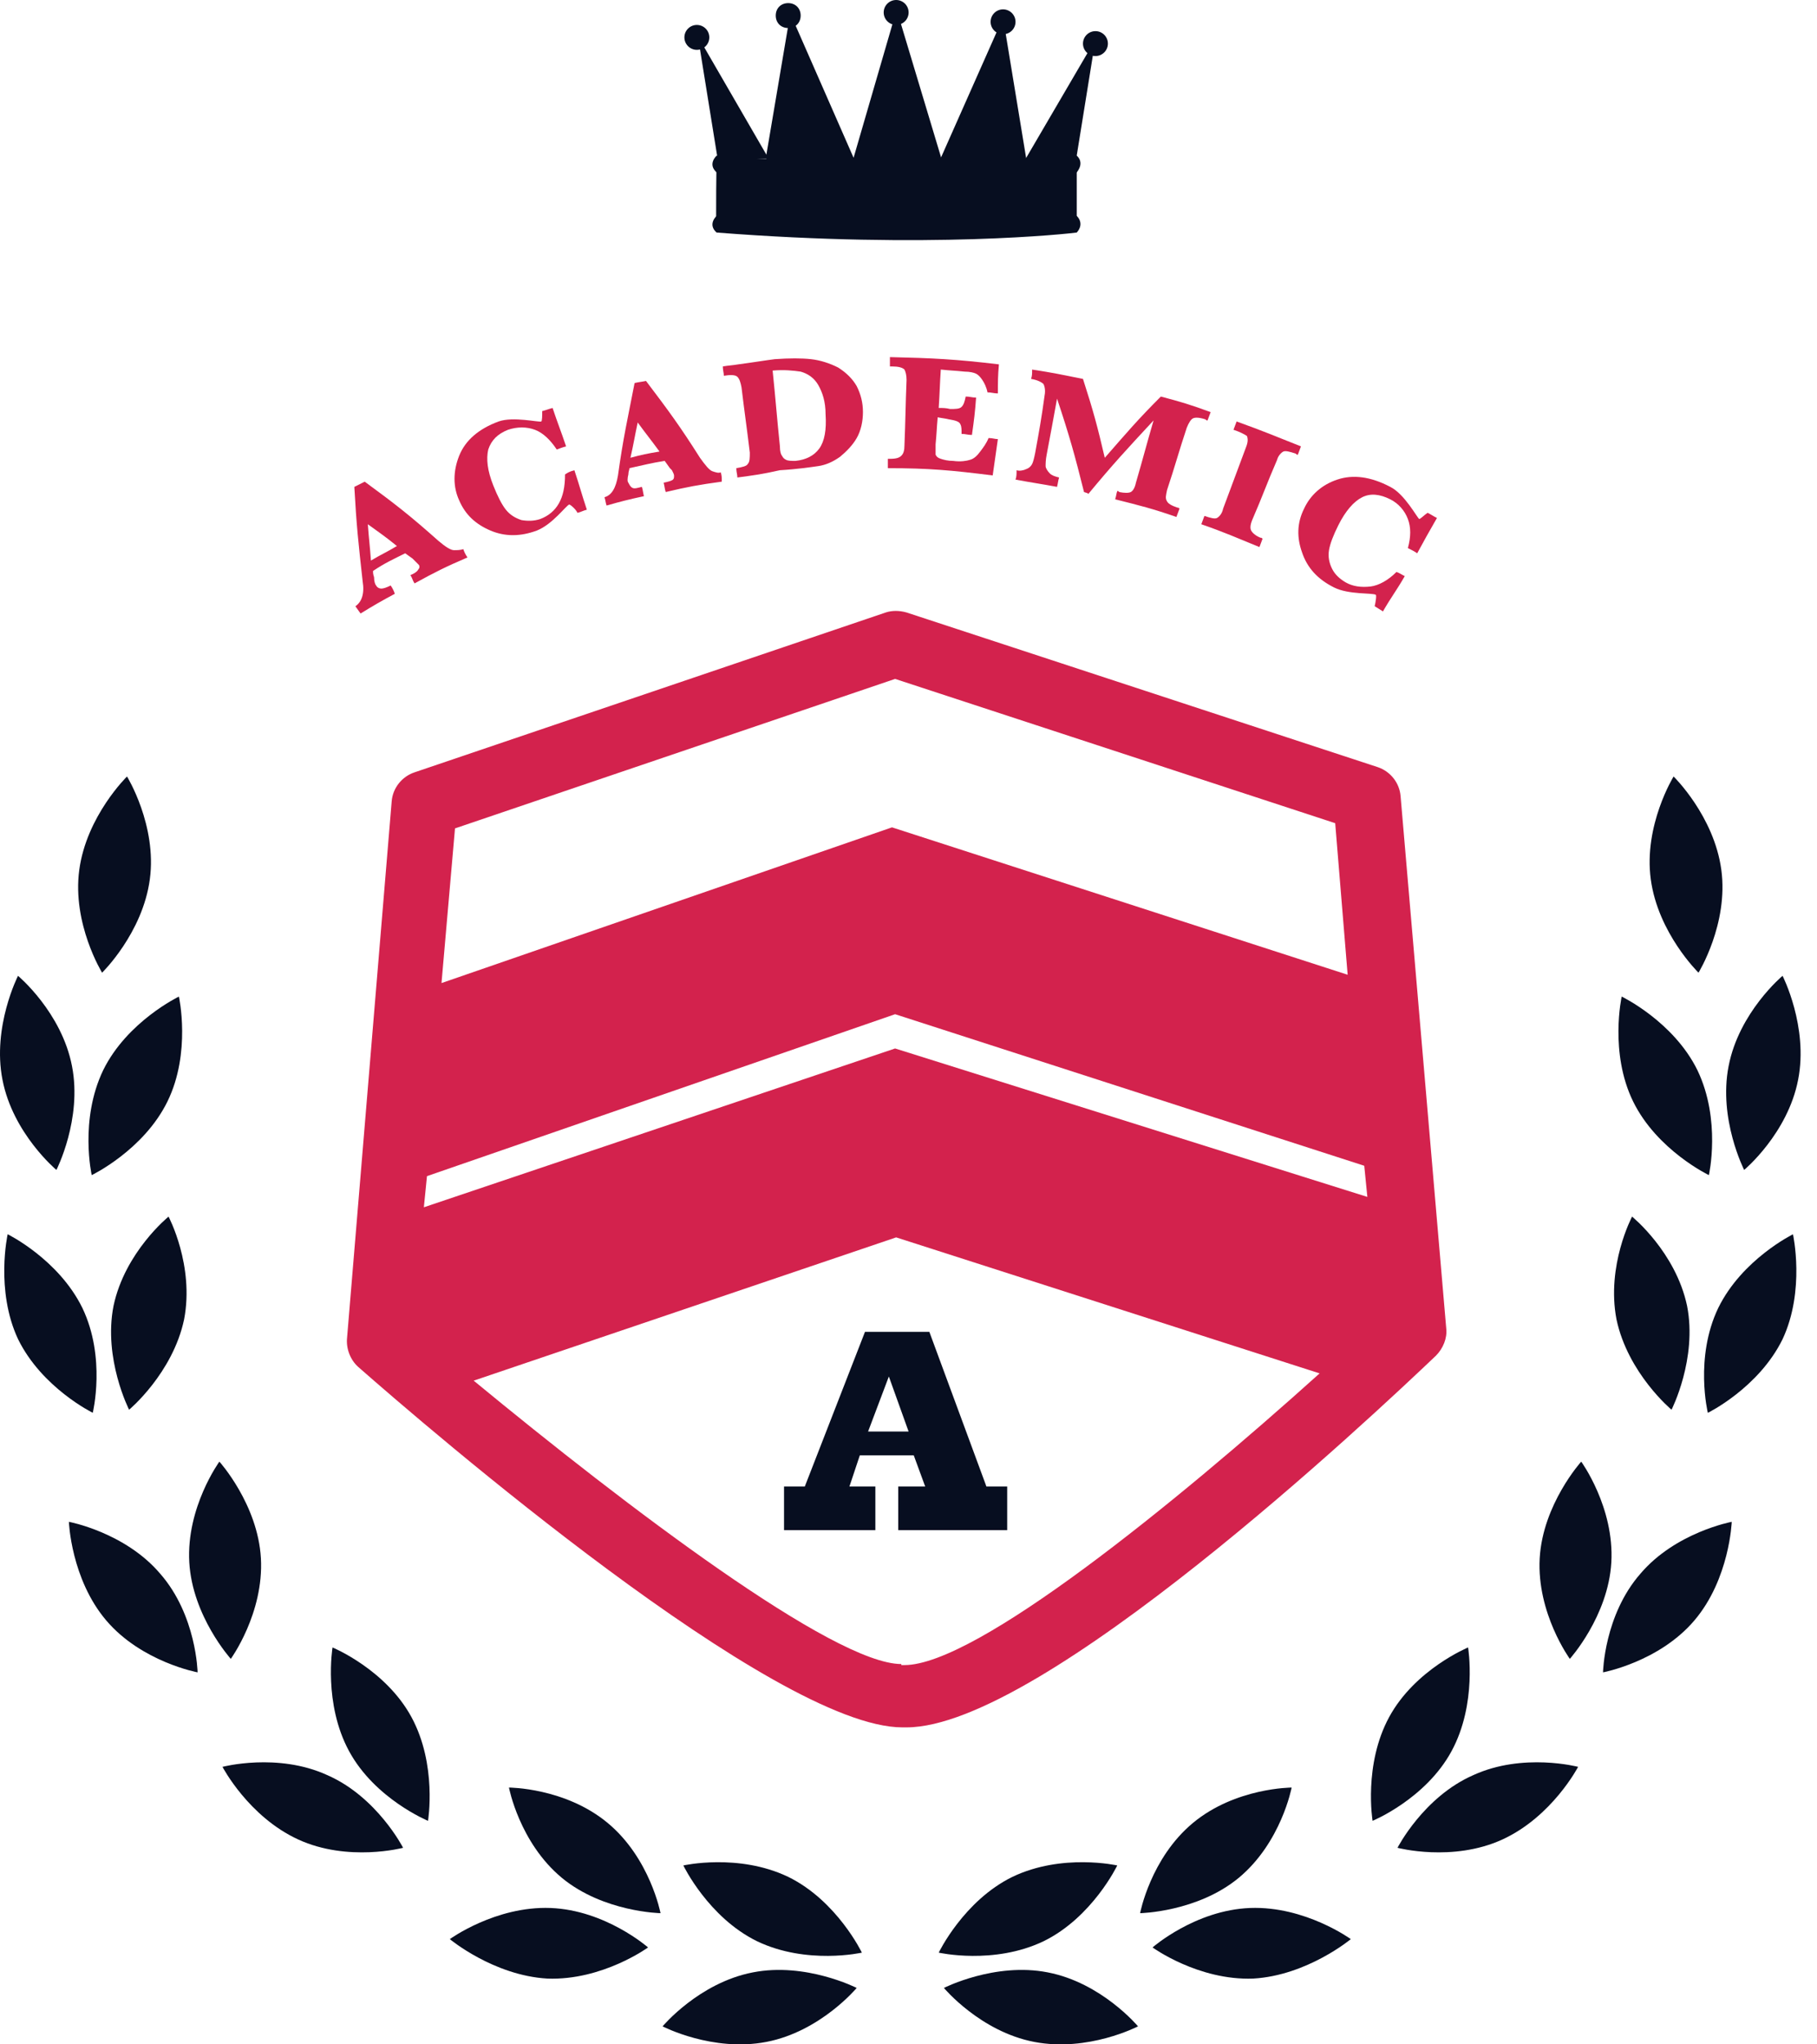 <svg width="80" height="90" viewBox="0 0 80 90" fill="none" xmlns="http://www.w3.org/2000/svg">
<path d="M61.666 35.052C61.62 34.458 61.209 33.955 60.66 33.772L39.913 26.963C39.593 26.872 39.273 26.872 38.999 26.963L18.251 34.001C17.702 34.184 17.291 34.686 17.245 35.281L15.28 58.907C15.235 59.364 15.418 59.867 15.783 60.187C18.799 62.838 34.109 76.045 39.73 76.045H39.913C45.854 76.045 60.386 62.381 63.22 59.684C63.54 59.364 63.722 58.907 63.677 58.496L61.666 35.052ZM20.033 36.469L39.41 29.888L58.787 36.24L59.335 42.912L39.273 36.423L19.439 43.278L20.033 36.469ZM18.799 51.778L39.41 44.649L60.066 51.321L60.203 52.692L39.41 46.157L18.662 53.149L18.799 51.778ZM39.684 73.257C36.714 73.257 27.619 66.357 20.856 60.781L39.456 54.474L58.101 60.461C51.703 66.219 42.975 73.303 39.821 73.303H39.684V73.257Z" fill="#D3224D"/>
<path d="M16.424 25.135C16.424 25.227 16.424 25.272 16.469 25.41C16.469 25.592 16.515 25.729 16.561 25.775C16.607 25.866 16.698 25.912 16.789 25.912C16.881 25.912 17.018 25.866 17.201 25.775C17.292 25.912 17.338 26.004 17.383 26.141C16.789 26.461 16.469 26.643 15.875 27.009C15.784 26.872 15.738 26.826 15.647 26.689C15.921 26.506 16.058 26.141 15.967 25.592C15.784 23.947 15.693 23.125 15.601 21.434C15.784 21.342 15.875 21.297 16.058 21.205C17.429 22.21 18.069 22.713 19.303 23.81C19.623 24.084 19.851 24.221 19.988 24.221C20.125 24.221 20.262 24.221 20.4 24.176C20.445 24.313 20.491 24.404 20.582 24.541C19.623 24.953 19.166 25.181 18.252 25.684C18.16 25.547 18.16 25.455 18.069 25.318C18.297 25.227 18.389 25.135 18.434 25.044C18.48 24.998 18.48 24.907 18.434 24.861C18.389 24.815 18.343 24.77 18.252 24.678C18.206 24.633 18.206 24.633 18.16 24.587C18.023 24.495 17.977 24.45 17.84 24.358C17.292 24.633 16.972 24.77 16.424 25.135ZM16.332 24.678C16.789 24.404 17.018 24.313 17.475 24.038C16.972 23.627 16.698 23.444 16.195 23.079C16.241 23.719 16.287 24.038 16.332 24.678Z" fill="#D3224D"/>
<path d="M25.29 20.703C25.518 21.388 25.61 21.754 25.838 22.439C25.655 22.485 25.61 22.531 25.427 22.577C25.335 22.394 25.107 22.211 25.061 22.211C24.924 22.257 24.33 23.079 23.644 23.354C22.913 23.628 22.228 23.628 21.588 23.354C20.948 23.079 20.491 22.668 20.217 22.028C19.943 21.434 19.943 20.749 20.217 20.063C20.491 19.378 21.085 18.875 21.953 18.555C22.593 18.326 23.736 18.601 23.827 18.555C23.873 18.555 23.873 18.281 23.873 18.098C24.056 18.052 24.147 18.007 24.33 17.961C24.558 18.646 24.695 18.966 24.924 19.652C24.741 19.698 24.65 19.743 24.513 19.789C24.238 19.378 23.919 19.058 23.553 18.921C23.187 18.784 22.776 18.784 22.365 18.921C21.908 19.103 21.634 19.378 21.497 19.789C21.405 20.2 21.451 20.703 21.725 21.388C21.908 21.845 22.091 22.211 22.273 22.439C22.456 22.668 22.685 22.805 22.959 22.896C23.233 22.942 23.507 22.942 23.782 22.851C24.147 22.714 24.421 22.485 24.604 22.165C24.787 21.846 24.878 21.434 24.878 20.886C25.015 20.794 25.107 20.749 25.29 20.703Z" fill="#D3224D"/>
<path d="M27.712 20.61C27.712 20.702 27.666 20.747 27.666 20.884C27.62 21.067 27.62 21.204 27.666 21.25C27.712 21.341 27.757 21.433 27.849 21.479C27.94 21.524 28.077 21.479 28.26 21.433C28.306 21.57 28.306 21.661 28.351 21.844C27.712 21.981 27.346 22.073 26.706 22.256C26.66 22.118 26.66 22.027 26.615 21.89C26.935 21.799 27.117 21.479 27.209 20.93C27.437 19.285 27.62 18.508 27.94 16.863C28.123 16.817 28.214 16.817 28.443 16.771C29.448 18.097 29.951 18.782 30.819 20.153C31.048 20.473 31.23 20.702 31.368 20.747C31.505 20.793 31.642 20.839 31.733 20.793C31.779 20.93 31.779 21.022 31.779 21.204C30.773 21.341 30.271 21.433 29.311 21.661C29.265 21.524 29.265 21.433 29.22 21.25C29.448 21.204 29.585 21.159 29.631 21.113C29.677 21.067 29.677 21.022 29.677 20.93C29.677 20.884 29.631 20.793 29.585 20.702C29.54 20.656 29.54 20.656 29.494 20.61C29.402 20.473 29.357 20.427 29.265 20.29C28.671 20.382 28.351 20.473 27.712 20.61ZM27.757 20.153C28.26 20.016 28.488 19.971 29.037 19.879C28.671 19.376 28.443 19.102 28.077 18.599C27.94 19.239 27.894 19.559 27.757 20.153Z" fill="#D3224D"/>
<path d="M32.465 21.021C32.465 20.884 32.419 20.793 32.419 20.61C32.693 20.564 32.876 20.519 32.922 20.427C33.013 20.336 33.013 20.153 33.013 19.925C32.876 18.782 32.784 18.188 32.647 17.046C32.602 16.817 32.556 16.68 32.465 16.588C32.373 16.497 32.145 16.497 31.87 16.543C31.87 16.406 31.825 16.314 31.825 16.131C32.099 16.086 32.236 16.086 32.51 16.04C33.196 15.949 33.744 15.857 34.11 15.812C34.749 15.766 35.298 15.766 35.709 15.812C36.12 15.857 36.532 15.994 36.897 16.177C37.263 16.406 37.537 16.68 37.72 17C37.903 17.365 37.994 17.731 37.994 18.142C37.994 18.554 37.903 18.965 37.72 19.285C37.537 19.605 37.263 19.879 36.989 20.107C36.669 20.336 36.349 20.473 36.029 20.519C35.709 20.564 35.115 20.656 34.338 20.701C33.516 20.884 33.15 20.93 32.465 21.021ZM34.018 16.314C34.155 17.64 34.201 18.325 34.338 19.65C34.338 19.879 34.384 20.016 34.43 20.062C34.475 20.153 34.521 20.199 34.612 20.244C34.704 20.29 34.841 20.29 35.024 20.29C35.481 20.244 35.846 20.062 36.075 19.742C36.303 19.422 36.395 18.919 36.349 18.234C36.349 17.685 36.212 17.274 36.029 16.954C35.846 16.634 35.572 16.451 35.252 16.36C34.932 16.314 34.521 16.269 34.018 16.314Z" fill="#D3224D"/>
<path d="M41.285 18.371C41.239 18.874 41.239 19.102 41.193 19.559C41.193 19.788 41.193 19.925 41.193 20.017C41.239 20.108 41.285 20.154 41.422 20.199C41.559 20.245 41.742 20.291 41.97 20.291C42.29 20.336 42.564 20.291 42.701 20.245C42.884 20.199 43.021 20.062 43.158 19.879C43.295 19.697 43.433 19.514 43.524 19.285C43.707 19.285 43.798 19.331 43.935 19.331C43.844 19.971 43.798 20.291 43.707 20.93C41.879 20.702 40.919 20.611 39.091 20.611C39.091 20.474 39.091 20.382 39.091 20.199C39.137 20.199 39.137 20.199 39.182 20.199C39.457 20.199 39.594 20.154 39.685 20.062C39.777 19.971 39.822 19.834 39.822 19.605C39.868 18.463 39.868 17.869 39.914 16.726C39.914 16.498 39.868 16.36 39.822 16.269C39.731 16.178 39.548 16.132 39.274 16.132C39.228 16.132 39.228 16.132 39.182 16.132C39.182 15.995 39.182 15.903 39.182 15.721C41.102 15.766 42.062 15.812 43.981 16.041C43.935 16.543 43.935 16.817 43.935 17.32C43.752 17.32 43.661 17.274 43.478 17.274C43.433 17.046 43.341 16.863 43.25 16.726C43.158 16.589 43.067 16.498 42.976 16.452C42.884 16.406 42.701 16.36 42.473 16.36C42.062 16.315 41.833 16.315 41.422 16.269C41.376 16.955 41.376 17.274 41.33 17.96C41.513 17.96 41.65 17.96 41.833 18.006C42.062 18.006 42.244 18.006 42.336 17.914C42.427 17.823 42.473 17.686 42.519 17.457C42.701 17.457 42.793 17.503 42.976 17.503C42.93 18.143 42.884 18.508 42.793 19.148C42.61 19.148 42.519 19.102 42.336 19.102C42.336 19.057 42.336 19.057 42.336 19.057C42.336 18.92 42.336 18.783 42.29 18.691C42.244 18.554 42.062 18.508 41.787 18.463C41.605 18.417 41.513 18.417 41.285 18.371Z" fill="#D3224D"/>
<path d="M47.728 21.662C47.317 20.017 47.088 19.194 46.54 17.549C46.357 18.555 46.266 19.057 46.083 20.017C46.037 20.245 46.037 20.428 46.037 20.52C46.037 20.611 46.129 20.748 46.22 20.84C46.311 20.931 46.449 20.977 46.631 21.022C46.586 21.16 46.586 21.251 46.54 21.434C45.809 21.297 45.443 21.251 44.712 21.114C44.758 20.977 44.758 20.885 44.758 20.702C44.895 20.748 45.078 20.703 45.169 20.657C45.306 20.611 45.397 20.52 45.443 20.428C45.489 20.337 45.535 20.154 45.58 19.925C45.763 18.92 45.854 18.417 45.992 17.412C46.037 17.183 45.992 17.001 45.946 16.909C45.854 16.818 45.672 16.727 45.397 16.681C45.443 16.544 45.443 16.452 45.443 16.27C46.357 16.407 46.768 16.498 47.682 16.681C48.139 18.098 48.322 18.783 48.642 20.154C49.602 19.057 50.059 18.509 51.11 17.458C51.978 17.686 52.435 17.823 53.303 18.143C53.258 18.28 53.212 18.372 53.166 18.509C53.121 18.509 53.121 18.509 53.075 18.463C52.801 18.372 52.618 18.372 52.527 18.417C52.435 18.463 52.344 18.6 52.252 18.829C51.887 19.926 51.75 20.474 51.384 21.571C51.338 21.799 51.293 21.936 51.384 22.073C51.43 22.165 51.567 22.256 51.841 22.348C51.887 22.348 51.887 22.348 51.932 22.393C51.887 22.53 51.841 22.622 51.795 22.759C50.744 22.393 50.196 22.256 49.099 21.982C49.145 21.845 49.145 21.753 49.191 21.616C49.236 21.616 49.236 21.616 49.282 21.662C49.51 21.708 49.693 21.708 49.785 21.662C49.876 21.616 49.967 21.479 50.013 21.251C50.333 20.154 50.47 19.606 50.79 18.509C49.602 19.788 49.008 20.428 47.911 21.753C47.911 21.708 47.865 21.708 47.728 21.662Z" fill="#D3224D"/>
<path d="M54.309 18.92C54.355 18.783 54.4 18.692 54.446 18.555C55.588 18.966 56.137 19.195 57.279 19.651C57.234 19.789 57.188 19.88 57.142 20.017C57.096 20.017 57.096 20.017 57.051 19.971C56.777 19.88 56.594 19.834 56.502 19.88C56.411 19.926 56.274 20.063 56.228 20.246C55.771 21.297 55.588 21.845 55.131 22.896C55.04 23.125 55.04 23.262 55.086 23.353C55.131 23.445 55.269 23.582 55.497 23.673C55.543 23.673 55.543 23.673 55.588 23.719C55.543 23.856 55.497 23.947 55.451 24.084C54.446 23.673 53.943 23.445 52.892 23.079C52.938 22.942 52.983 22.851 53.029 22.713C53.303 22.805 53.486 22.851 53.578 22.805C53.669 22.759 53.806 22.622 53.852 22.393C54.263 21.297 54.446 20.794 54.857 19.697C54.949 19.469 54.949 19.332 54.903 19.195C54.766 19.103 54.583 19.012 54.309 18.92Z" fill="#D3224D"/>
<path d="M61.85 25.363C61.484 26.003 61.256 26.277 60.89 26.916C60.753 26.825 60.662 26.779 60.525 26.688C60.57 26.505 60.616 26.185 60.57 26.185C60.433 26.094 59.382 26.185 58.742 25.865C58.011 25.5 57.554 24.997 57.325 24.312C57.097 23.672 57.097 23.032 57.417 22.392C57.691 21.798 58.194 21.341 58.879 21.113C59.565 20.884 60.342 20.976 61.21 21.433C61.85 21.752 62.398 22.803 62.489 22.849C62.535 22.849 62.718 22.666 62.855 22.575C63.038 22.666 63.084 22.712 63.267 22.803C62.901 23.443 62.718 23.763 62.398 24.357C62.261 24.266 62.17 24.22 61.987 24.129C62.124 23.626 62.124 23.215 61.987 22.849C61.85 22.484 61.576 22.164 61.21 21.981C60.753 21.752 60.342 21.707 59.976 21.89C59.61 22.072 59.245 22.484 58.925 23.123C58.696 23.58 58.559 23.946 58.514 24.22C58.468 24.494 58.514 24.769 58.651 25.043C58.788 25.317 59.016 25.5 59.245 25.637C59.565 25.82 59.93 25.865 60.342 25.82C60.707 25.774 61.119 25.546 61.484 25.18C61.621 25.226 61.667 25.271 61.85 25.363Z" fill="#D3224D"/>
<path d="M39.547 67.362V65.442H40.735L40.232 64.071H37.856L37.399 65.442H38.541V67.362H34.52V65.442H35.434L38.084 58.633H40.918L43.431 65.442H44.345V67.362H39.547ZM39.135 60.598L38.221 63.02H40.004L39.135 60.598Z" fill="#070E20"/>
<path d="M71.903 48.489C72.954 50.637 75.24 51.733 75.24 51.733C75.24 51.733 75.788 49.311 74.737 47.118C73.686 44.97 71.401 43.873 71.401 43.873C71.401 43.873 70.852 46.341 71.903 48.489Z" fill="#070E20"/>
<path d="M79.17 47.529C78.713 49.905 76.793 51.505 76.793 51.505C76.793 51.505 75.651 49.266 76.108 46.935C76.565 44.559 78.484 42.959 78.484 42.959C78.484 42.959 79.627 45.198 79.17 47.529Z" fill="#070E20"/>
<path d="M71.172 58.085C71.675 60.461 73.595 62.061 73.595 62.061C73.595 62.061 74.737 59.821 74.28 57.491C73.777 55.114 71.858 53.56 71.858 53.56C71.858 53.56 70.716 55.708 71.172 58.085Z" fill="#070E20"/>
<path d="M78.485 58.954C77.433 61.102 75.194 62.198 75.194 62.198C75.194 62.198 74.6 59.776 75.651 57.583C76.702 55.435 78.942 54.338 78.942 54.338C78.942 54.338 79.49 56.806 78.485 58.954Z" fill="#070E20"/>
<path d="M67.791 68.596C67.654 71.018 69.117 73.029 69.117 73.029C69.117 73.029 70.807 71.155 70.945 68.779C71.082 66.356 69.619 64.346 69.619 64.346C69.619 64.346 67.928 66.219 67.791 68.596Z" fill="#070E20"/>
<path d="M74.601 71.338C73.047 73.166 70.579 73.623 70.579 73.623C70.579 73.623 70.625 71.109 72.224 69.281C73.778 67.453 76.246 66.996 76.246 66.996C76.246 66.996 76.154 69.51 74.601 71.338Z" fill="#070E20"/>
<path d="M61.164 75.589C60.022 77.691 60.433 80.159 60.433 80.159C60.433 80.159 62.764 79.2 63.907 77.097C65.049 74.995 64.638 72.527 64.638 72.527C64.638 72.527 62.307 73.487 61.164 75.589Z" fill="#070E20"/>
<path d="M66.146 80.982C63.952 81.987 61.53 81.347 61.53 81.347C61.53 81.347 62.673 79.108 64.866 78.148C67.06 77.143 69.482 77.783 69.482 77.783C69.482 77.783 68.34 79.976 66.146 80.982Z" fill="#070E20"/>
<path d="M52.527 80.249C50.654 81.803 50.197 84.225 50.197 84.225C50.197 84.225 52.71 84.179 54.538 82.671C56.412 81.117 56.869 78.695 56.869 78.695C56.869 78.695 54.401 78.695 52.527 80.249Z" fill="#070E20"/>
<path d="M55.178 87.104C52.756 87.195 50.745 85.733 50.745 85.733C50.745 85.733 52.619 84.088 55.041 83.996C57.463 83.905 59.474 85.367 59.474 85.367C59.474 85.367 57.554 86.967 55.178 87.104Z" fill="#070E20"/>
<path d="M44.576 82.626C42.428 83.677 41.331 85.962 41.331 85.962C41.331 85.962 43.753 86.511 45.947 85.46C48.095 84.409 49.191 82.124 49.191 82.124C49.191 82.124 46.769 81.575 44.576 82.626Z" fill="#070E20"/>
<path d="M45.535 89.892C43.159 89.436 41.559 87.516 41.559 87.516C41.559 87.516 43.799 86.374 46.13 86.831C48.506 87.288 50.105 89.207 50.105 89.207C50.105 89.207 47.912 90.35 45.535 89.892Z" fill="#070E20"/>
<path d="M75.788 38.297C76.108 40.673 74.783 42.821 74.783 42.821C74.783 42.821 73.001 41.084 72.681 38.708C72.361 36.331 73.686 34.184 73.686 34.184C73.686 34.184 75.469 35.92 75.788 38.297Z" fill="#070E20"/>
<path d="M7.374 48.489C6.323 50.637 4.038 51.733 4.038 51.733C4.038 51.733 3.49 49.311 4.541 47.118C5.592 44.97 7.877 43.873 7.877 43.873C7.877 43.873 8.425 46.341 7.374 48.489Z" fill="#070E20"/>
<path d="M0.108 47.529C0.565 49.905 2.484 51.505 2.484 51.505C2.484 51.505 3.627 49.266 3.17 46.935C2.713 44.559 0.793 42.959 0.793 42.959C0.793 42.959 -0.349 45.198 0.108 47.529Z" fill="#070E20"/>
<path d="M8.106 58.085C7.603 60.461 5.684 62.061 5.684 62.061C5.684 62.061 4.541 59.821 4.998 57.491C5.501 55.114 7.421 53.56 7.421 53.56C7.421 53.56 8.563 55.708 8.106 58.085Z" fill="#070E20"/>
<path d="M0.794 58.952C1.845 61.1 4.084 62.196 4.084 62.196C4.084 62.196 4.678 59.774 3.627 57.581C2.576 55.433 0.337 54.336 0.337 54.336C0.337 54.336 -0.212 56.804 0.794 58.952Z" fill="#070E20"/>
<path d="M11.487 68.596C11.624 71.018 10.162 73.029 10.162 73.029C10.162 73.029 8.471 71.155 8.334 68.779C8.197 66.356 9.659 64.346 9.659 64.346C9.659 64.346 11.35 66.219 11.487 68.596Z" fill="#070E20"/>
<path d="M4.678 71.338C6.232 73.166 8.7 73.623 8.7 73.623C8.7 73.623 8.654 71.109 7.054 69.281C5.501 67.453 3.033 66.996 3.033 66.996C3.033 66.996 3.124 69.51 4.678 71.338Z" fill="#070E20"/>
<path d="M18.114 75.589C19.256 77.691 18.845 80.159 18.845 80.159C18.845 80.159 16.514 79.2 15.372 77.097C14.229 74.995 14.641 72.527 14.641 72.527C14.641 72.527 16.971 73.487 18.114 75.589Z" fill="#070E20"/>
<path d="M13.133 80.982C15.326 81.987 17.748 81.347 17.748 81.347C17.748 81.347 16.606 79.108 14.412 78.148C12.219 77.143 9.796 77.783 9.796 77.783C9.796 77.783 10.939 79.976 13.133 80.982Z" fill="#070E20"/>
<path d="M26.751 80.249C28.625 81.803 29.082 84.225 29.082 84.225C29.082 84.225 26.568 84.179 24.74 82.671C22.866 81.117 22.409 78.695 22.409 78.695C22.409 78.695 24.877 78.695 26.751 80.249Z" fill="#070E20"/>
<path d="M24.1 87.104C26.523 87.195 28.533 85.733 28.533 85.733C28.533 85.733 26.66 84.088 24.238 83.996C21.815 83.905 19.805 85.367 19.805 85.367C19.805 85.367 21.724 86.967 24.1 87.104Z" fill="#070E20"/>
<path d="M34.703 82.626C36.851 83.677 37.947 85.962 37.947 85.962C37.947 85.962 35.525 86.511 33.332 85.46C31.184 84.409 30.087 82.124 30.087 82.124C30.087 82.124 32.509 81.575 34.703 82.626Z" fill="#070E20"/>
<path d="M33.743 89.892C36.12 89.436 37.719 87.516 37.719 87.516C37.719 87.516 35.48 86.374 33.149 86.831C30.773 87.288 29.173 89.207 29.173 89.207C29.173 89.207 31.367 90.35 33.743 89.892Z" fill="#070E20"/>
<path d="M3.49 38.297C3.17 40.673 4.495 42.821 4.495 42.821C4.495 42.821 6.278 41.084 6.597 38.708C6.917 36.331 5.592 34.184 5.592 34.184C5.592 34.184 3.81 35.92 3.49 38.297Z" fill="#070E20"/>
<path d="M47.408 10.146C47.408 10.146 40.05 10.785 31.55 10.146C31.504 9.643 31.55 6.992 31.55 6.992C40.37 7.678 47.408 6.992 47.408 6.992V10.146Z" fill="#070E20"/>
<path d="M47.408 10.237C47.088 10.283 40.919 10.968 31.55 10.237C31.139 9.871 31.55 9.506 31.55 9.506C40.325 10.191 47.408 9.506 47.408 9.506C47.408 9.506 47.774 9.826 47.408 10.237Z" fill="#070E20"/>
<path d="M45.077 7.129H47.362L48.231 1.736L45.077 7.129Z" fill="#070E20"/>
<path d="M44.163 0.777L41.284 7.267V7.358H45.215V7.175L44.163 0.777Z" fill="#070E20"/>
<path d="M39.502 0.502H39.456L37.582 6.946L34.795 0.593L33.743 6.809L30.727 1.599L31.596 6.991H33.743V7.037V7.22H37.537L37.491 7.311H37.445V7.357H41.467V7.037L39.502 0.502Z" fill="#070E20"/>
<path d="M47.408 7.587C47.088 7.632 40.919 8.318 31.55 7.587C31.139 7.221 31.55 6.855 31.55 6.855C40.325 7.541 47.408 6.855 47.408 6.855C47.408 6.855 47.774 7.13 47.408 7.587Z" fill="#070E20"/>
<path d="M39.456 1.097C39.759 1.097 40.005 0.851 40.005 0.548C40.005 0.246 39.759 0 39.456 0C39.153 0 38.908 0.246 38.908 0.548C38.908 0.851 39.153 1.097 39.456 1.097Z" fill="#070E20"/>
<path d="M44.163 1.509C44.466 1.509 44.712 1.263 44.712 0.961C44.712 0.658 44.466 0.412 44.163 0.412C43.861 0.412 43.615 0.658 43.615 0.961C43.615 1.263 43.861 1.509 44.163 1.509Z" fill="#070E20"/>
<path d="M48.231 2.468C48.533 2.468 48.779 2.222 48.779 1.919C48.779 1.617 48.533 1.371 48.231 1.371C47.928 1.371 47.682 1.617 47.682 1.919C47.682 2.222 47.928 2.468 48.231 2.468Z" fill="#070E20"/>
<path d="M35.252 0.685C35.252 1.005 35.023 1.234 34.703 1.234C34.383 1.234 34.155 1.005 34.155 0.685C34.155 0.365 34.383 0.137 34.703 0.137C35.023 0.137 35.252 0.365 35.252 0.685Z" fill="#070E20"/>
<path d="M30.681 2.194C30.984 2.194 31.23 1.949 31.23 1.646C31.23 1.343 30.984 1.098 30.681 1.098C30.379 1.098 30.133 1.343 30.133 1.646C30.133 1.949 30.379 2.194 30.681 2.194Z" fill="#070E20"/>
</svg>

